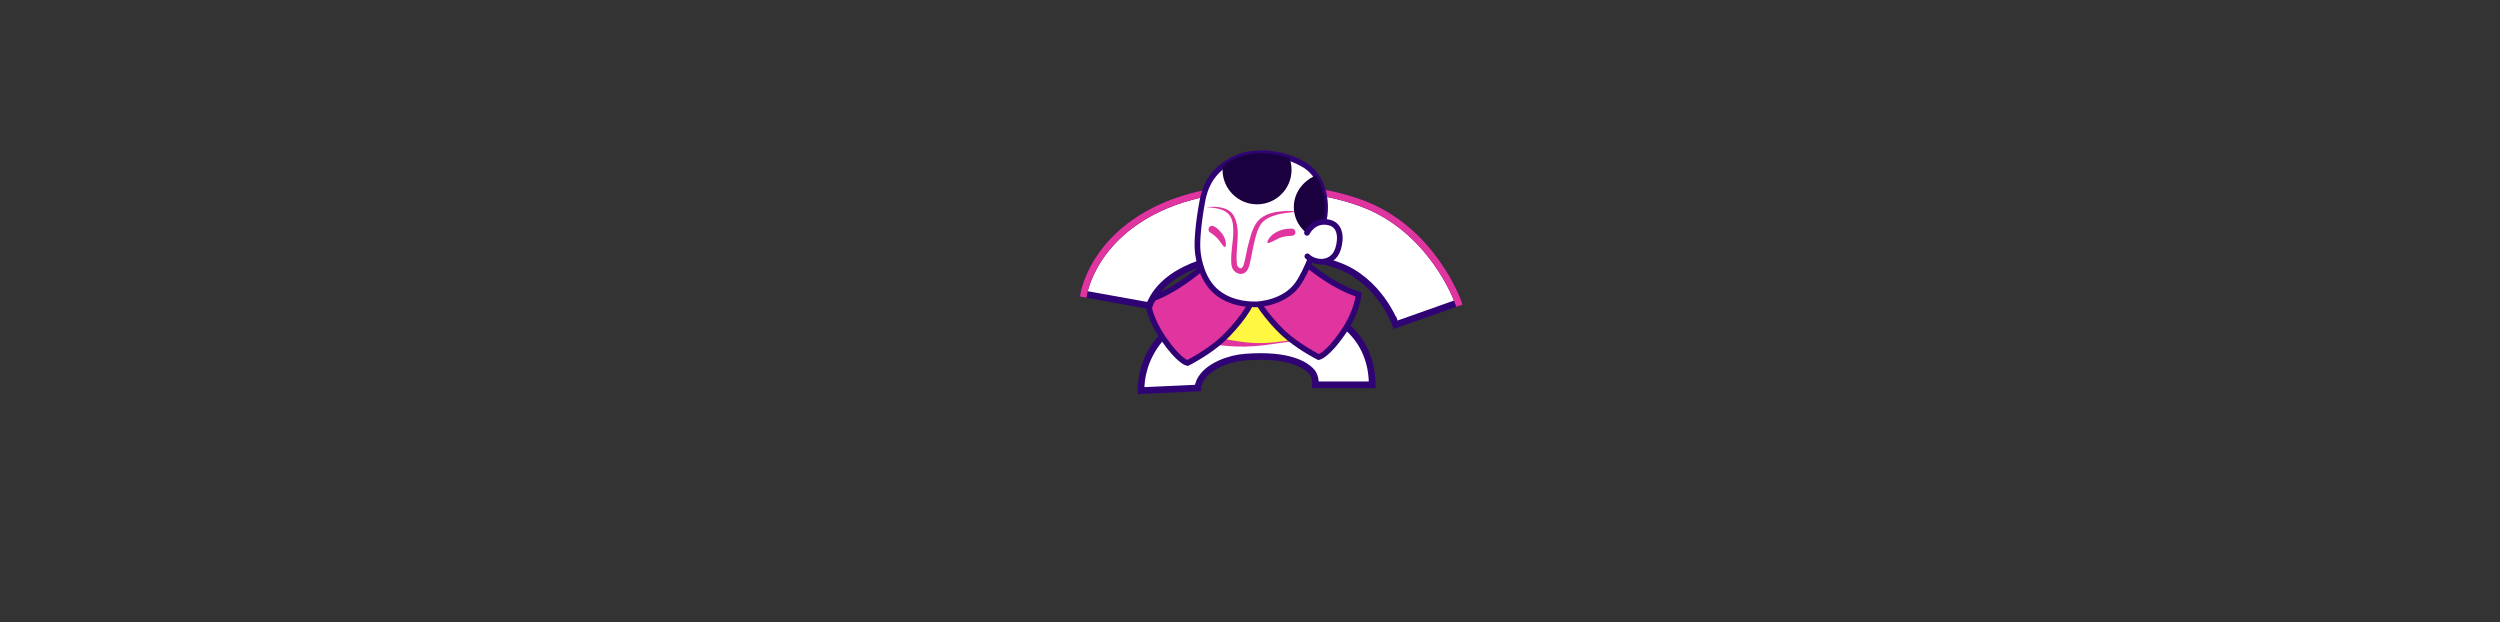 <svg width="1920" height="478" viewBox="0 0 1920 478" fill="none" xmlns="http://www.w3.org/2000/svg">
<rect x="0" y="0" width="1920" height="478" fill="#333333" stroke="none"/>
<path d="M886.102 266.874C876.108 282.372 876.239 297.174 876.369 299.981L919.825 298.001C919.825 297.972 920.246 294.215 922.661 290.466C928.963 280.69 944.526 275.193 956.021 274.293C991.448 271.523 1002.86 281.118 1006.35 284.352C1008.19 286.057 1010.31 288.863 1010.31 295.506H1053.82C1053.82 278.159 1047.63 263.263 1035.9 252.413C1018.69 236.487 991.274 230.236 952.097 233.289C913.516 236.299 894.913 253.218 886.102 266.874Z" fill="white" stroke="#300375" stroke-width="5.113" stroke-miterlimit="10" stroke-linecap="round"/>
<path d="M994.072 261.398L979.299 263.407C966.905 265.097 954.344 265.01 941.972 263.16L930.216 261.398C926.445 261.398 923.392 258.345 923.392 254.574V217.624C923.392 212.438 927.591 208.239 932.776 208.239H991.505C996.69 208.239 1000.89 212.438 1000.89 217.624V254.574C1000.89 258.345 997.836 261.398 994.065 261.398H994.072Z" fill="#FFF742"/>
<path d="M994.108 261.978C983.433 263.102 972.903 265.277 962.14 265.901C954.047 266.481 945.837 266.191 937.758 265.241C935.097 264.958 932.435 264.661 929.773 264.342L930.216 264.378C925.654 264.552 921.296 261.115 920.338 256.625C920.128 255.726 920.084 254.74 920.063 253.826C919.729 242.694 919.337 230.481 919.098 219.414L919.062 217.978V217.616C918.881 211.342 923.435 205.424 929.549 203.974C930.781 203.626 932.188 203.539 933.465 203.51C937.069 203.466 958.057 202.611 962.14 202.473C971.699 202.139 981.257 202.11 990.816 202.415C998.467 202.19 1005.44 208.26 1005.82 215.976C1005.89 217.021 1005.77 218.363 1005.67 219.414C1004.51 231.388 1002.69 243.347 1001.88 255.364C1001.35 259.077 997.858 262.152 994.108 261.985V261.978ZM994.028 260.817C997.328 260.788 1000.14 257.815 999.823 254.537C999.555 250.468 999.185 246.414 998.728 242.346C997.829 234.223 996.697 226.101 995.986 217.971C995.936 217.26 995.653 216.52 995.276 215.94C994.42 214.671 993.013 213.939 991.519 214.055L990.823 214.076C981.264 214.381 971.706 214.352 962.147 214.018C957.129 213.844 937.069 213.018 932.406 212.967C929.802 212.967 927.641 215.396 927.728 217.978L927.692 219.414C927.409 230.851 927.061 243.448 926.698 254.936C926.778 256.988 928.62 258.511 930.658 258.467C941.101 260.346 951.472 262.833 962.133 263.326C972.837 264.059 983.469 262.478 994.036 260.832L994.028 260.817Z" fill="#E0349E"/>
<path d="M923.596 205.324C923.596 205.324 902.528 224.267 881.409 230.576C881.409 230.576 881.902 243.362 893.84 260.564C905.777 277.766 911.992 278.818 911.992 278.818C911.992 278.818 928.157 270.681 939.376 260.172C949.283 250.897 964.447 231.758 959.719 229.931C938.905 221.888 923.588 205.316 923.588 205.316L923.596 205.324Z" fill="#E0349E" stroke="#300375" stroke-width="4.351" stroke-miterlimit="10" stroke-linecap="round"/>
<path d="M1001.2 200.791C1001.2 200.791 1022.26 219.734 1043.38 226.044C1043.38 226.044 1042.89 238.829 1030.95 256.032C1019.22 272.93 1012.8 274.286 1012.8 274.286C1012.8 274.286 996.634 266.149 985.415 255.64C975.508 246.365 960.344 227.226 965.072 225.398C985.886 217.356 1001.2 200.784 1001.2 200.784L1001.2 200.791Z" fill="#E0349E" stroke="#300375" stroke-width="4.351" stroke-miterlimit="10" stroke-linecap="round"/>
<path d="M1071.15 247.619C1071.03 247.278 1058.97 215.549 1028.09 204.061C1022.65 202.038 1016.58 200.327 1010.06 198.956C997.48 196.316 988.865 184.691 989.909 171.883C991.156 156.625 1005.46 145.768 1020.45 148.908C1029.54 150.808 1038.11 153.238 1045.92 156.139C1099.54 176.082 1119.19 230.068 1120 232.353L1071.8 249.417L1071.16 247.611L1071.15 247.619Z" fill="white" stroke="#300375" stroke-width="5.113" stroke-miterlimit="10" stroke-linecap="round"/>
<path d="M989.909 171.891C991.157 156.632 1005.47 145.775 1020.45 148.916C1029.54 150.816 1038.11 153.245 1045.92 156.146C1099.54 176.09 1119.19 230.076 1120 232.36" stroke="#E0349E" stroke-width="5.113" stroke-miterlimit="10" stroke-linecap="square"/>
<path d="M882.656 234.768L832.34 225.688C832.818 223.048 835.799 209.095 847.765 193.314C858.259 179.477 878.399 160.911 914.733 151.048C918.214 150.105 921.789 149.249 925.459 148.495C940.543 145.384 954.881 156.407 955.969 171.768C956.876 184.568 948.137 195.997 935.576 198.615C933.016 199.152 930.535 199.739 928.135 200.392C910.374 205.215 896.675 213.453 888.509 224.216C884.215 229.88 882.67 234.724 882.663 234.761L882.656 234.768Z" fill="white" stroke="#300375" stroke-width="5.113" stroke-miterlimit="10" stroke-linecap="round"/>
<path d="M832.34 225.688C832.818 223.048 835.799 209.095 847.765 193.314C858.259 179.477 878.399 160.911 914.733 151.048C918.214 150.105 921.789 149.249 925.459 148.495C940.543 145.384 954.881 156.407 955.969 171.768" stroke="#E0349E" stroke-width="5.113" stroke-miterlimit="10" stroke-linecap="square"/>
<path d="M1015.21 174.799C1017.96 166.292 1018.51 157.184 1016.48 148.474C1014.61 140.387 1010.39 131.59 1001.27 126.304C980.999 114.555 958.364 116.6 948.211 121.894C938.965 126.717 927.281 134.114 923.546 153.768C920.58 169.36 919.122 184.655 919.753 192.183C920.384 199.711 923.467 216.094 935.462 225.195C947.457 234.297 962.266 233.753 964.485 233.753C966.704 233.753 986.242 232.614 996.468 218.487C1003.79 208.377 1011.44 186.446 1015.21 174.799Z" fill="white" stroke="#300375" stroke-width="4.351" stroke-miterlimit="10" stroke-linecap="round"/>
<path d="M998.469 162.652C992.747 162.746 986.872 163.428 981.332 164.704C976.306 166.06 970.497 168.374 967.821 172.972C964.361 179.056 963.331 186.287 961.75 193.104C961.482 194.496 960.779 198.166 960.51 199.53C959.923 202.191 959.48 205.056 957.907 207.507C954.759 212.286 948.559 210.64 946.383 205.868C945.491 203.569 945.585 200.915 945.542 198.514C945.672 189.848 947.935 181.29 946.927 172.703C946.223 166.749 943.62 162.703 937.608 160.875C934.112 159.736 930.29 159.352 926.664 159.04C933.916 158.475 943.337 158.562 947.536 165.676C953.65 177.091 948.464 190.617 949.951 202.612C950.045 203.105 950.045 203.642 950.263 204.098C950.727 205.048 951.974 206.252 953.084 206.064C955.187 205.426 955.796 200.683 956.333 198.659C956.833 196.266 957.573 192.466 958.124 190.087C959.945 183.299 961.315 176.04 965.645 170.209C969.315 165.596 975.327 163.624 980.911 162.637C986.778 161.905 992.645 161.825 998.469 162.674V162.652Z" fill="#E0349E"/>
<mask id="mask0_1669_15976" style="mask-type:luminance" maskUnits="userSpaceOnUse" x="919" y="117" width="99" height="117">
<path d="M1015.21 174.799C1017.96 166.292 1018.51 157.184 1016.48 148.474C1014.61 140.387 1010.39 131.59 1001.27 126.304C981 114.555 958.365 116.6 948.212 121.894C938.966 126.717 927.282 134.114 923.547 153.768C920.581 169.36 919.123 184.655 919.754 192.183C920.385 199.711 923.468 216.094 935.463 225.195C947.458 234.297 962.267 233.753 964.486 233.753C966.705 233.753 986.243 232.614 996.469 218.487C1003.79 208.377 1011.44 186.446 1015.21 174.799Z" fill="white"/>
</mask>
<g mask="url(#mask0_1669_15976)">
<path d="M965.414 156.915C980.049 156.915 991.914 145.051 991.914 130.416C991.914 115.78 980.049 103.916 965.414 103.916C950.778 103.916 938.914 115.78 938.914 130.416C938.914 145.051 950.778 156.915 965.414 156.915Z" fill="#1A003E"/>
<path d="M1022.14 185.512C1037.88 185.512 1050.63 173.648 1050.63 159.012C1050.63 144.377 1037.88 132.512 1022.14 132.512C1006.4 132.512 993.646 144.377 993.646 159.012C993.646 173.648 1006.4 185.512 1022.14 185.512Z" fill="#1A003E"/>
</g>
<path d="M973.493 185.17C975.516 180.558 980.223 177.766 984.901 176.417C987.287 175.757 989.767 175.597 992.233 175.575C993.741 175.568 994.952 176.975 994.909 178.44C994.72 181.421 991.747 181.116 989.578 181.29C987.91 181.37 986.264 181.617 984.669 182.11C982.203 182.828 979.947 184.068 977.685 185.25C976.633 185.794 975.545 186.258 974.421 186.642C973.435 186.933 973.014 185.968 973.493 185.185V185.17Z" fill="#E0349E"/>
<path d="M928.601 174.653C931.531 170.614 937.369 177.859 939.167 180.288C940.741 182.863 941.938 186.01 941.329 189.056C940.379 190.855 939.051 188.172 938.384 187.425C936.897 185.372 935.432 183.291 933.496 181.637C932.205 180.281 930.588 179.353 929.079 178.28C928.035 177.424 927.847 175.763 928.601 174.653Z" fill="#E0349E"/>
<path d="M1003.78 178.824C1003.78 178.824 1008.82 168.018 1020.84 170.868C1031.73 173.45 1029.47 187.621 1026.67 193.575C1023.88 199.529 1017.14 202.64 1009.59 200.146C1005.7 198.855 1004.04 196.853 1004.04 196.853" fill="white"/>
<path d="M1003.78 178.824C1003.78 178.824 1008.82 168.018 1020.84 170.868C1031.73 173.45 1029.47 187.621 1026.67 193.575C1023.88 199.529 1017.14 202.64 1009.59 200.146C1005.7 198.855 1004.04 196.853 1004.04 196.853" stroke="#300375" stroke-width="4.351" stroke-miterlimit="10" stroke-linecap="round"/>
</svg>
